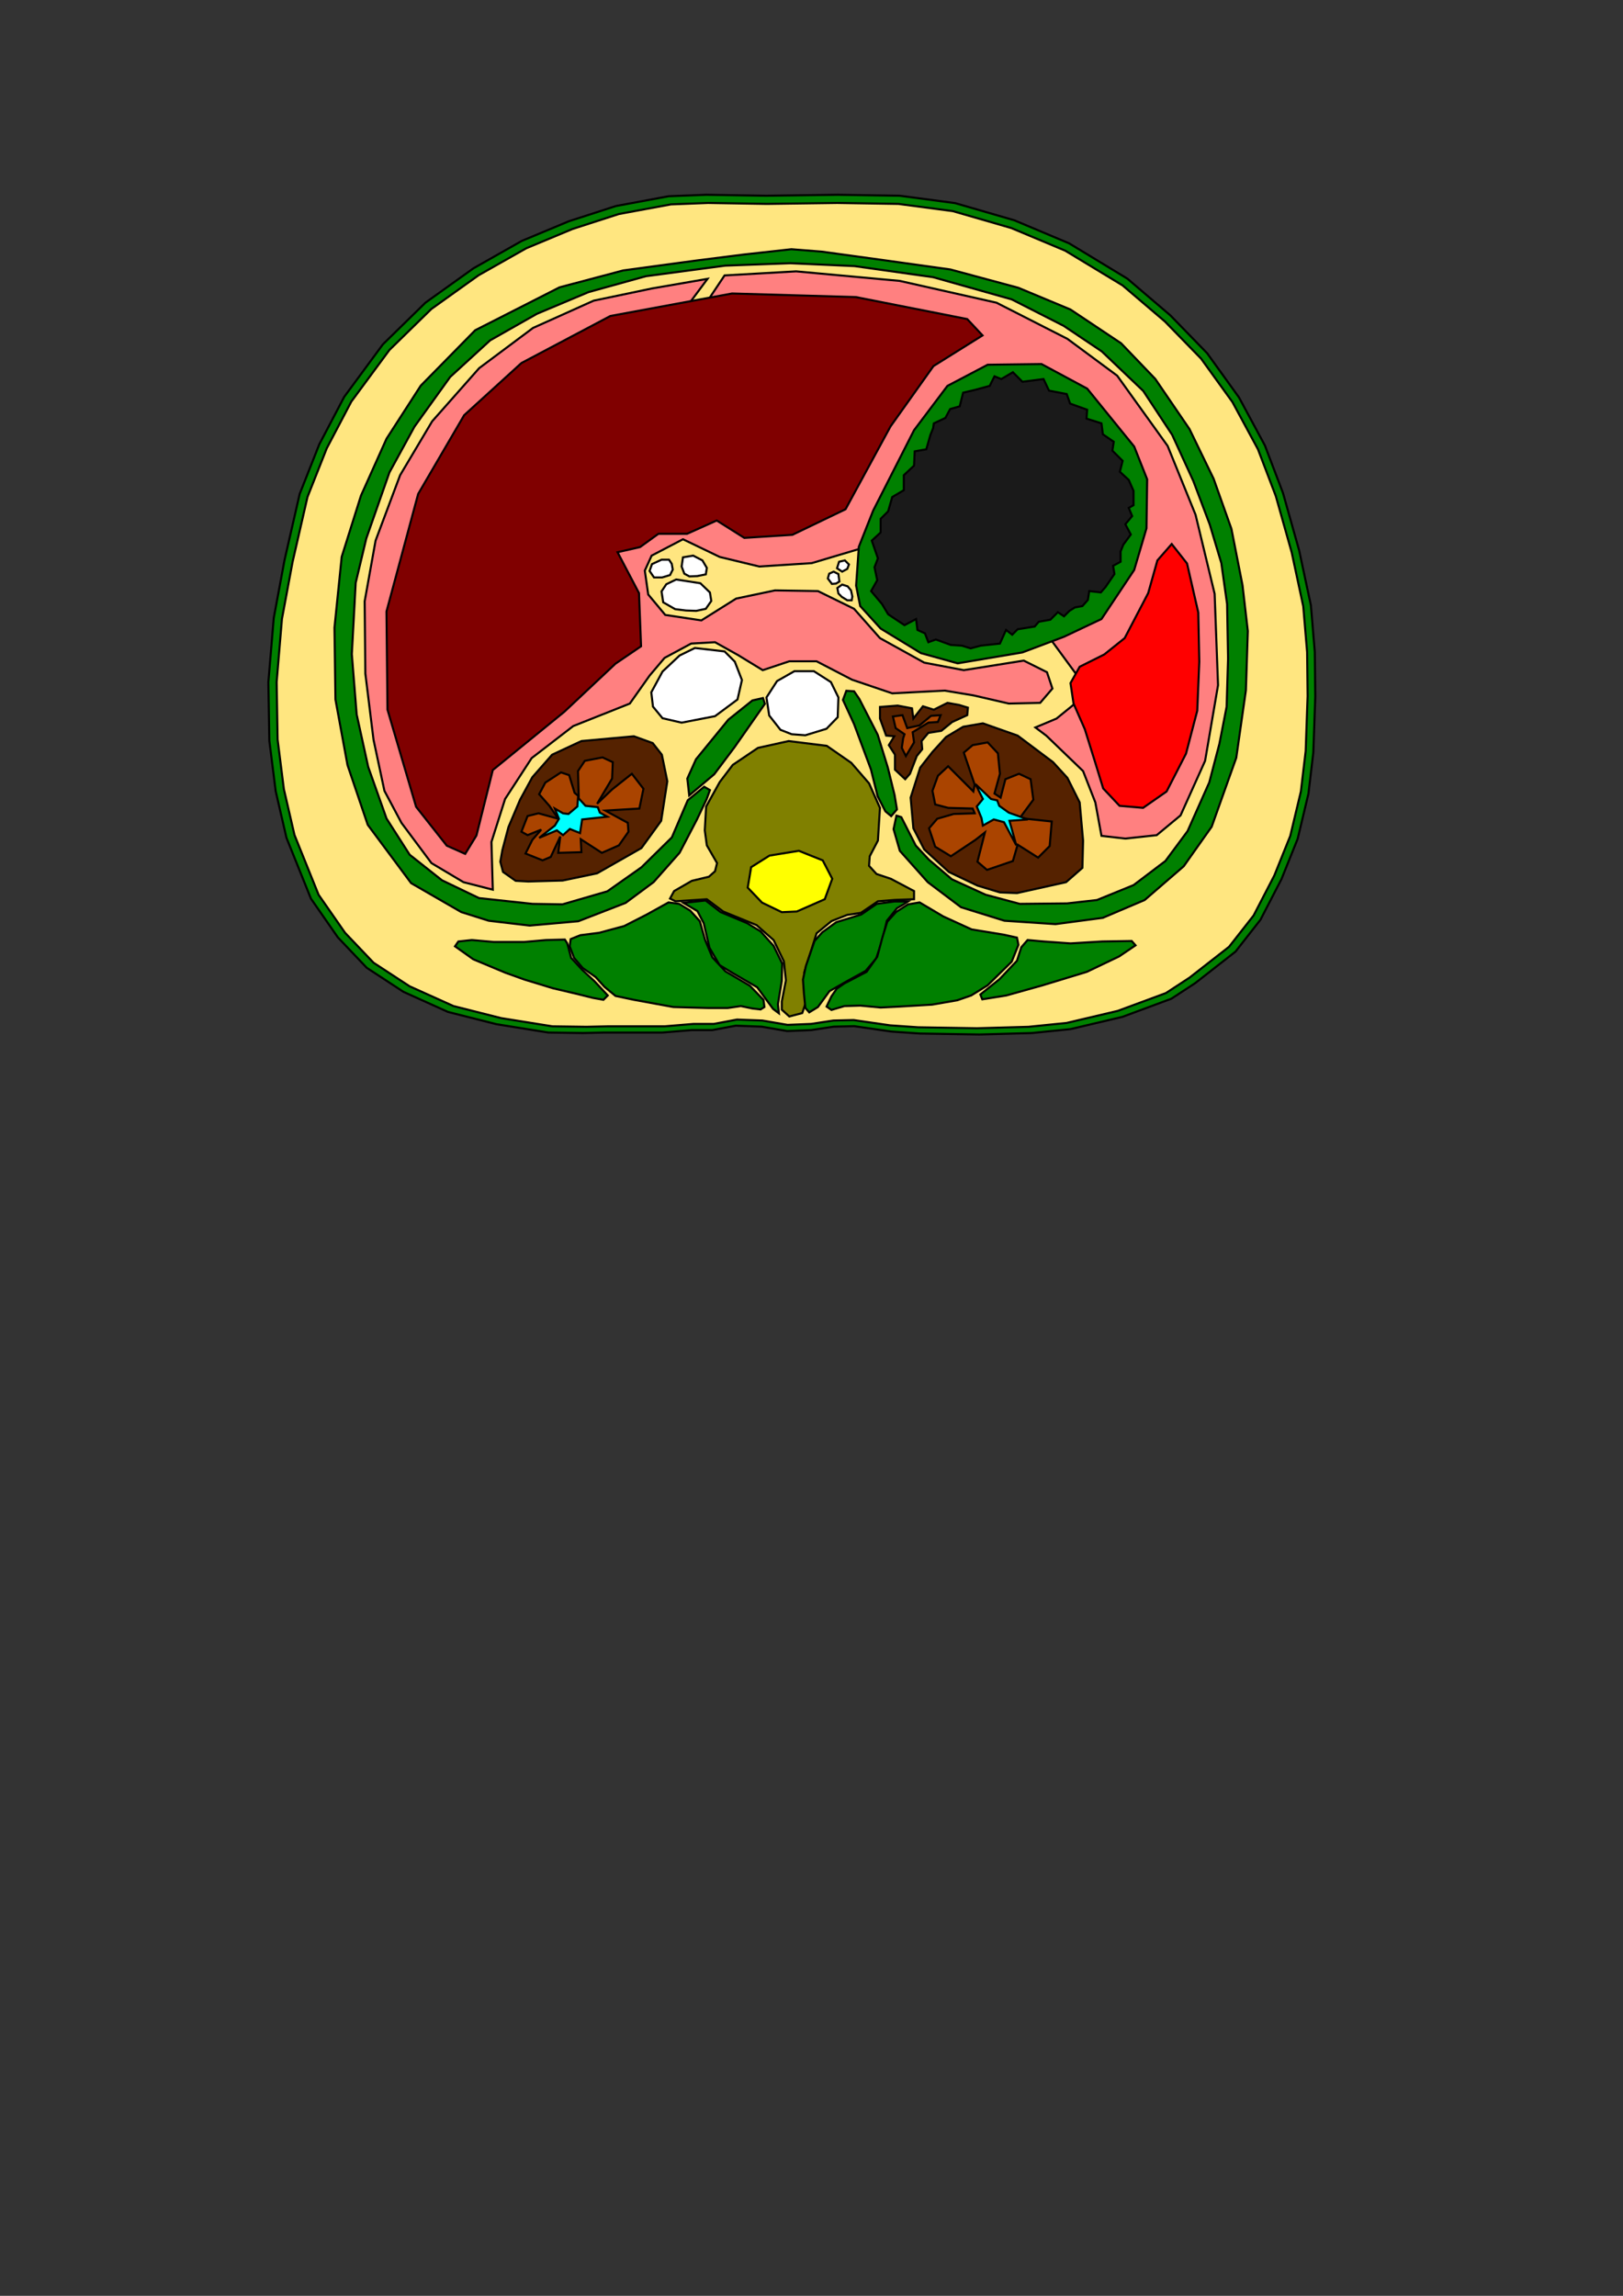 <?xml version="1.0" encoding="UTF-8" standalone="no"?>
<!-- Created with Inkscape (http://www.inkscape.org/) -->

<svg
   width="210mm"
   height="297mm"
   viewBox="0 0 210 297"
   version="1.1"
   id="svg5"
   inkscape:version="1.1.1 (c3084ef, 2021-09-22)"
   sodipodi:docname="abdomen.svg"
   xmlns:inkscape="http://www.inkscape.org/namespaces/inkscape"
   xmlns:sodipodi="http://sodipodi.sourceforge.net/DTD/sodipodi-0.dtd"
   xmlns="http://www.w3.org/2000/svg"
   xmlns:svg="http://www.w3.org/2000/svg">
  <rect x="0" y="0" width="210" height="297" fill="#333333" stroke="none"/>
  <sodipodi:namedview
     id="namedview7"
     pagecolor="#ffffff"
     bordercolor="#999999"
     borderopacity="1"
     inkscape:pageshadow="0"
     inkscape:pageopacity="0"
     inkscape:pagecheckerboard="0"
     inkscape:document-units="mm"
     showgrid="false"
     inkscape:zoom="4.2426407"
     inkscape:cx="339.0577"
     inkscape:cy="299.45972"
     inkscape:window-width="3760"
     inkscape:window-height="2107"
     inkscape:window-x="80"
     inkscape:window-y="25"
     inkscape:window-maximized="0"
     inkscape:current-layer="layer1"
     inkscape:snap-global="false" />
  <defs
     id="defs2" />
  <g
     inkscape:label="Lager 1"
     inkscape:groupmode="layer"
     id="layer1">
    <path
       style="fill:#008000;stroke:#000000;stroke-width:0.269px;stroke-linecap:butt;stroke-linejoin:miter;stroke-opacity:1"
       d="m 78.168,133.575 h 7.536 l 3.8,-0.317 h 2.66 l 3.04,-0.571 3.356,0.127 3.293,0.571 3.103,-0.127 2.913,-0.444 2.66,-0.064 4.813,0.698 3.673,0.254 7.726,0.127 6.776,-0.19 5.003,-0.508 6.713,-1.586 6.333,-2.348 3.103,-2.03 5.193,-4.061 3.23,-4.124 2.723,-5.267 2.09,-5.203 1.393,-5.838 0.633,-5.33 0.253,-7.234 -0.063,-5.774 -0.507,-6.028 -1.52,-7.107 -2.09,-7.424 -2.343,-6.155 -3.356,-6.218 -4.116,-5.711 -4.75,-4.886 -5.573,-4.759 -7.536,-4.569 -7.093,-2.982 -7.663,-2.221 -7.156,-0.952 -8.043,-0.127 -9.246,0.127 -7.726,-0.127 -4.876,0.19 -6.84,1.269 -6.08,1.967 -6.08,2.538 -6.27,3.553 -6.206,4.442 -5.51,5.394 -5.003,6.789 -3.23,6.155 -2.533,6.409 -1.963,8.566 -1.393,7.487 -0.697,8.312 0.127,7.551 0.823,6.536 1.393,6.028 3.166,7.868 3.483,5.013 3.736,3.934 4.75,3.109 5.763,2.602 6.27,1.586 6.713,1.079 4.496,0.064 z"
       id="path5569" />
    <path
       style="fill:#ffe680;stroke:#000000;stroke-width:0.265px;stroke-linecap:butt;stroke-linejoin:miter;stroke-opacity:1"
       d="m 78.577,132.771 h 7.421 l 3.742,-0.312 h 2.619 l 2.993,-0.561 3.305,0.125 3.243,0.561 3.056,-0.125 2.869,-0.437 2.619,-0.062 4.74,0.686 3.617,0.249 7.608,0.125 6.673,-0.187 4.927,-0.499 6.61,-1.559 6.236,-2.307 3.056,-1.996 5.114,-3.991 3.18,-4.054 2.682,-5.176 2.058,-5.114 1.372,-5.737 0.624,-5.238 0.249,-7.109 -0.062,-5.675 -0.499,-5.924 -1.497,-6.985 -2.058,-7.296 -2.307,-6.049 -3.305,-6.112 -4.054,-5.613 -4.677,-4.802 -5.488,-4.677 -7.421,-4.49 -6.985,-2.931 -7.546,-2.183 -7.047,-0.935 -7.92,-0.125 -9.105,0.125 -7.608,-0.125 -4.802,0.187 -6.735,1.247 -5.987,1.933 -5.987,2.495 -6.174,3.492 -6.112,4.365 -5.426,5.301 -4.927,6.673 -3.181,6.049 -2.495,6.299 -1.933,8.419 -1.372,7.359 -0.686,8.17 0.125,7.421 0.811,6.423 1.372,5.924 3.118,7.733 3.43,4.927 3.679,3.866 4.677,3.056 5.675,2.557 6.174,1.559 6.61,1.06 4.428,0.062 z"
       id="path5416" />
    <path
       style="fill:#ff8080;stroke:#000000;stroke-width:0.265px;stroke-linecap:butt;stroke-linejoin:miter;stroke-opacity:1"
       d="m 140.935,89.517 -7.761,-10.583 -21.343,-8.114 -6.791,2.028 -6.791,0.441 -5.115,-1.235 -4.763,-2.293 -4.057,2.117 -0.882,1.94 0.441,3.087 2.205,2.646 4.674,0.706 4.498,-2.822 5.027,-1.058 5.556,0.088 4.674,2.293 3.351,3.792 5.733,3.175 5.115,0.97 7.761,-1.235 2.999,1.499 0.706,2.117 -1.587,1.852 -4.057,0.088 -4.586,-1.058 -3.704,-0.617 -6.791,0.353 -5.203,-1.764 -4.586,-2.381 h -3.528 l -3.44,1.147 -3.175,-1.94 -2.999,-1.676 -3.087,0.176 -3.44,1.852 -1.94,2.293 -2.558,3.616 -7.32,2.91 -5.38,4.145 -3.44,5.292 -1.764,5.556 0.176,6.174 -3.792,-0.97 -4.145,-2.469 -3.881,-5.203 -2.205,-4.145 -1.411,-6.615 -1.058,-8.555 -0.088,-9.349 1.411,-7.849 3.175,-8.467 4.145,-6.967 6.085,-6.879 6.967,-5.203 7.849,-3.528 7.585,-1.587 7.144,-1.235 -2.558,3.44 2.117,0.088 2.646,-3.969 9.26,-0.529 13.406,1.235 12.524,2.822 9.172,4.674 6.438,4.763 6.526,9.084 3.616,8.908 2.469,10.231 0.441,11.818 -1.676,9.79 -3.175,7.056 -3.087,2.558 -4.057,0.441 -3.087,-0.353 -0.794,-4.322 -1.587,-4.057 -4.763,-4.586 -1.411,-1.058 2.734,-1.147 z"
       id="path3099" />
    <path
       style="fill:#552200;stroke:#000000;stroke-width:0.265px;stroke-linecap:butt;stroke-linejoin:miter;stroke-opacity:1"
       d="m 65.087,112.801 1.632,1.147 1.632,0.088 4.454,-0.125 4.454,-0.934 5.733,-3.263 2.558,-3.528 0.794,-5.115 -0.706,-3.44 -1.184,-1.502 -2.432,-0.879 -6.791,0.617 -3.792,1.764 -2.558,2.91 -1.587,2.91 -1.499,3.528 -0.794,2.999 -0.265,1.499 z"
       id="path3691"
       sodipodi:nodetypes="ccccccccccccccccccc" />
    <path
       style="fill:#aa4400;stroke:#000000;stroke-width:0.265px;stroke-linecap:butt;stroke-linejoin:miter;stroke-opacity:1"
       d="m 78.317,104.863 4.41,-0.265 0.529,-2.558 -1.499,-1.94 -2.558,2.028 -1.94,1.852 1.94,-3.263 0.088,-2.117 -1.323,-0.617 -2.293,0.441 -0.882,1.323 0.088,3.263 -0.529,-0.441 -0.706,-2.293 -1.058,-0.353 -2.028,1.323 -0.794,1.499 1.323,1.499 1.147,1.676 -2.558,-0.706 -1.411,0.353 -0.794,2.028 0.794,0.441 1.764,-0.706 -1.147,1.323 -0.882,1.764 2.205,0.882 1.058,-0.441 1.235,-2.646 -0.265,2.117 2.999,-0.088 -0.088,-1.676 2.734,1.764 2.205,-0.97 1.235,-1.764 -0.088,-1.147 z"
       id="path3522" />
    <path
       style="fill:#800000;stroke:#000000;stroke-width:0.265px;stroke-linecap:butt;stroke-linejoin:miter;stroke-opacity:1"
       d="m 60.193,110.464 1.455,-2.381 2.117,-8.467 9.26,-7.541 6.615,-6.218 3.307,-2.249 -0.265,-6.879 -2.778,-5.292 2.91,-0.661 2.381,-1.72 h 3.704 l 3.836,-1.72 3.572,2.249 6.218,-0.397 6.879,-3.307 5.821,-10.716 5.556,-7.805 6.35,-3.969 -1.984,-2.117 -14.42,-2.844 -16.007,-0.463 -15.743,2.91 -11.509,6.085 -7.408,6.747 -5.953,10.186 -4.101,15.214 0.132,12.7 3.704,12.568 3.969,5.027 z"
       id="path1307"
       sodipodi:nodetypes="cccccccccccccccccccccccccccccc" />
    <path
       style="fill:#008000;stroke:#000000;stroke-width:0.265px;stroke-linecap:butt;stroke-linejoin:miter;stroke-opacity:1"
       d="m 111.125,70.732 -0.353,5.027 0.529,2.646 2.646,2.91 5.203,3.175 4.763,1.323 8.378,-1.411 5.38,-2.028 4.851,-2.293 4.233,-6.35 1.587,-5.38 0.088,-6.35 -1.676,-4.233 -6.085,-7.497 -5.909,-3.175 -6.967,0.088 -5.203,2.734 -4.322,5.733 -5.292,10.407 z"
       id="path2917" />
    <path
       style="fill:#ff0000;stroke:#000000;stroke-width:0.265px;stroke-linecap:butt;stroke-linejoin:miter;stroke-opacity:1;fill-opacity:1"
       d="m 138.509,88.371 1.191,-2.117 3.175,-1.587 2.646,-2.117 3.043,-5.821 1.191,-4.233 1.852,-2.117 1.984,2.514 1.455,6.35 0.132,6.35 -0.265,6.35 -1.455,5.556 -2.514,4.895 -3.043,2.117 -3.043,-0.265 -2.117,-2.249 -1.058,-3.44 -1.323,-4.233 -1.455,-3.307 z"
       id="path1422" />
    <path
       style="fill:#ffffff;stroke:#000000;stroke-width:0.265px;stroke-linecap:butt;stroke-linejoin:miter;stroke-opacity:1"
       d="m 88.547,74.216 -0.353,-0.926 0.176,-1.191 1.323,-0.22 1.191,0.617 0.573,0.97 -0.132,0.838 -1.102,0.22 -1.014,0.044 z"
       id="path2312" />
    <path
       style="fill:#ffffff;stroke:#000000;stroke-width:0.265px;stroke-linecap:butt;stroke-linejoin:miter;stroke-opacity:1"
       d="m 85.681,74.701 1.014,-0.309 0.353,-0.706 -0.132,-0.75 -0.353,-0.529 h -0.97 l -1.235,0.573 -0.309,0.882 0.573,0.838 z"
       id="path2540" />
    <path
       style="fill:#ffffff;stroke:#000000;stroke-width:0.265px;stroke-linecap:butt;stroke-linejoin:miter;stroke-opacity:1"
       d="m 88.768,78.978 -1.411,-0.176 -1.543,-0.882 -0.22,-1.411 0.617,-0.926 1.279,-0.617 3.131,0.485 1.235,1.191 0.176,1.102 -0.706,1.014 -1.235,0.265 z"
       id="path2608" />
    <path
       style="fill:#ffffff;stroke:#000000;stroke-width:0.265px;stroke-linecap:butt;stroke-linejoin:miter;stroke-opacity:1"
       d="m 108.567,72.672 0.75,-0.176 0.529,0.529 -0.22,0.573 -0.661,0.353 -0.661,-0.441 z"
       id="path2643" />
    <path
       style="fill:#ffffff;stroke:#000000;stroke-width:0.265px;stroke-linecap:butt;stroke-linejoin:miter;stroke-opacity:1"
       d="m 108.611,75.23 -0.132,-0.97 -0.617,-0.309 -0.573,0.265 -0.176,0.617 0.529,0.706 0.529,-0.044 z"
       id="path2711" />
    <path
       style="fill:#ffffff;stroke:#000000;stroke-width:0.265px;stroke-linecap:butt;stroke-linejoin:miter;stroke-opacity:1"
       d="m 108.347,76.068 0.617,-0.441 0.706,0.22 0.441,0.529 0.176,0.794 -0.088,0.485 h -0.573 l -0.706,-0.441 -0.441,-0.441 z"
       id="path2746" />
    <path
       style="fill:#ffffff;stroke:#000000;stroke-width:0.265px;stroke-linecap:butt;stroke-linejoin:miter;stroke-opacity:1"
       d="m 89.914,83.829 3.836,0.441 1.323,1.323 0.926,2.381 -0.573,2.514 -2.91,2.161 -4.322,0.838 -2.469,-0.573 -1.235,-1.499 -0.22,-1.852 1.455,-2.69 2.205,-2.073 z"
       id="path2781" />
    <path
       style="fill:#ffffff;stroke:#000000;stroke-width:0.265px;stroke-linecap:butt;stroke-linejoin:miter;stroke-opacity:1"
       d="m 100.983,94.412 -1.455,-1.852 -0.353,-2.337 1.367,-2.117 2.249,-1.279 h 2.514 l 2.205,1.411 0.97,1.984 -0.088,2.558 -1.455,1.499 -2.734,0.838 -1.764,-0.132 z"
       id="path2816" />
    <path
       style="fill:#1a1a1a;stroke:#000000;stroke-width:0.265px;stroke-linecap:butt;stroke-linejoin:miter;stroke-opacity:1"
       d="m 128.058,49.918 0.617,-1.235 0.882,0.353 1.499,-0.882 1.235,1.235 2.734,-0.353 0.706,1.499 2.293,0.441 0.441,1.235 2.205,0.794 -0.088,1.147 1.94,0.617 0.176,1.411 1.411,0.97 -0.176,1.147 1.323,1.323 -0.353,1.411 1.147,1.058 0.617,1.411 v 1.852 l -0.617,0.353 0.441,1.058 -0.882,1.058 0.706,1.323 -0.97,1.323 -0.353,0.882 v 1.323 l -0.97,0.529 0.176,1.058 -1.147,1.676 -0.617,0.706 -1.499,-0.176 -0.176,1.147 -0.706,0.794 -0.97,0.176 -0.706,0.441 -0.706,0.706 -0.794,-0.529 -0.97,0.97 -1.499,0.265 -0.529,0.617 -2.205,0.353 -0.706,0.706 -0.794,-0.617 -0.794,1.764 -2.469,0.265 -1.323,0.353 -1.147,-0.353 -1.411,-0.088 -1.94,-0.706 -0.97,0.353 -0.441,-1.147 -0.97,-0.441 -0.176,-1.411 -1.499,0.794 -2.117,-1.411 -0.794,-1.323 -1.411,-1.676 0.794,-1.411 -0.353,-1.676 0.441,-1.147 -0.794,-2.293 1.147,-1.058 v -1.764 l 0.97,-0.97 0.529,-1.852 1.499,-0.882 v -1.94 l 1.323,-1.235 0.088,-1.852 1.499,-0.265 0.529,-1.852 0.353,-0.882 0.088,-0.617 1.499,-0.706 0.617,-1.147 1.235,-0.353 0.441,-1.764 1.499,-0.353 z"
       id="path2866" />
    <path
       style="fill:#00ffff;stroke:#000000;stroke-width:0.265px;stroke-linecap:butt;stroke-linejoin:miter;stroke-opacity:1"
       d="m 69.762,108.391 2.293,-0.97 0.794,0.617 0.882,-0.794 1.323,0.529 0.265,-1.764 3.263,-0.353 -0.97,-0.529 -0.265,-0.706 -1.587,-0.176 -0.97,-1.058 -0.088,1.147 -1.147,0.97 -0.706,-0.088 -1.058,-0.617 0.529,1.323 -0.529,0.882 z"
       id="path3283" />
    <path
       style="fill:#552200;stroke:#000000;stroke-width:0.265px;stroke-linecap:butt;stroke-linejoin:miter;stroke-opacity:1"
       d="m 131.586,115.535 6.35,-1.411 2.117,-1.852 0.088,-3.528 -0.441,-4.939 -1.587,-3.175 -1.852,-2.028 -4.586,-3.44 -4.498,-1.587 -2.558,0.441 -2.205,1.323 -1.764,1.94 -1.587,2.028 -1.235,3.881 0.353,3.969 1.411,2.734 3.175,2.91 3.704,1.764 2.91,0.882 z"
       id="path4197" />
    <path
       style="fill:#552200;stroke:#000000;stroke-width:0.265px;stroke-linecap:butt;stroke-linejoin:miter;stroke-opacity:1"
       d="m 117.74,100.101 0.882,-2.293 0.706,-0.882 -0.088,-1.058 0.882,-1.058 1.676,-0.265 1.411,-1.147 1.94,-0.882 0.088,-0.97 -1.147,-0.353 -1.499,-0.265 -1.764,0.882 -1.411,-0.441 -1.235,1.587 -0.176,-1.323 -1.852,-0.353 -2.293,0.176 v 1.499 l 0.794,2.205 1.058,0.088 -0.706,1.147 0.794,1.235 v 1.94 l 1.323,1.235 z"
       id="path4404" />
    <path
       style="fill:#aa4400;stroke:#000000;stroke-width:0.265px;stroke-linecap:butt;stroke-linejoin:miter;stroke-opacity:1"
       d="m 127.441,107.685 -0.97,3.792 1.235,1.058 3.351,-1.147 0.617,-2.117 2.646,1.676 1.499,-1.499 0.265,-3.175 -4.145,-0.441 1.764,-2.381 -0.353,-2.646 -1.499,-0.706 -1.764,0.706 -0.617,2.381 -0.794,-0.529 0.706,-2.558 -0.265,-2.646 -1.323,-1.411 -1.94,0.353 -1.147,0.97 1.411,4.145 -0.176,0.882 -3.263,-3.263 -1.323,1.235 -0.706,1.94 0.353,1.764 1.676,0.441 3.175,0.088 0.265,0.617 -2.734,0.088 -2.117,0.617 -1.058,1.235 0.794,2.381 2.028,1.235 3.175,-2.117 z"
       id="path4016" />
    <path
       style="fill:#00ffff;stroke:#000000;stroke-width:0.265px;stroke-linecap:butt;stroke-linejoin:miter;stroke-opacity:1"
       d="m 131.498,109.361 -0.882,-3.175 2.381,-0.176 -2.469,-0.882 -1.235,-0.882 -0.265,-0.706 -0.794,-0.176 -2.028,-1.94 0.97,1.94 -0.794,0.97 0.617,1.499 0.176,0.97 1.411,-0.794 1.323,0.353 z"
       id="path3318" />
    <path
       style="fill:#aa4400;stroke:#000000;stroke-width:0.265px;stroke-linecap:butt;stroke-linejoin:miter;stroke-opacity:1"
       d="m 117.21,97.808 1.058,-1.764 -0.176,-1.323 2.028,-1.235 1.235,-0.088 0.353,-0.882 -1.235,0.088 -1.499,1.235 -1.587,0.353 -0.617,-1.676 -1.235,0.176 0.353,1.499 1.147,0.794 -0.176,0.529 -0.176,1.235 z"
       id="path4369" />
    <path
       style="fill:#808000;stroke:#000000;stroke-width:0.265px;stroke-linecap:butt;stroke-linejoin:miter;stroke-opacity:1"
       d="m 104.069,125.765 1.587,-5.027 1.94,-1.587 2.028,-0.794 1.764,-0.265 2.205,-1.499 2.205,-0.176 2.469,-0.088 v -1.058 l -2.999,-1.587 -0.794,-0.265 -1.058,-0.353 -0.97,-1.058 0.088,-1.235 1.058,-2.028 0.265,-4.233 -1.411,-3.175 -2.293,-2.646 -3.175,-2.205 -4.939,-0.617 -3.969,0.882 -3.263,2.205 -1.676,2.205 -1.764,3.175 -0.176,3.087 0.265,1.94 1.323,2.293 -0.265,1.058 -0.794,0.706 -2.205,0.529 -2.293,1.323 -0.529,0.97 0.706,0.353 4.057,-0.265 2.117,1.587 2.381,0.97 1.94,0.794 2.205,1.94 1.323,2.734 0.265,2.469 -0.529,2.734 v 1.058 l 0.97,0.882 1.676,-0.441 0.441,-1.323 -0.265,-2.381 z"
       id="path4640" />
    <path
       style="fill:#ffff00;stroke:#000000;stroke-width:0.265px;stroke-linecap:butt;stroke-linejoin:miter;stroke-opacity:1"
       d="m 103.099,117.916 3.616,-1.587 0.97,-2.646 -1.235,-2.381 -3.087,-1.235 -3.792,0.617 -2.381,1.499 -0.441,2.646 1.852,1.94 2.558,1.235 z"
       id="path4578" />
    <path
       style="fill:#008000;stroke:#000000;stroke-width:0.265px;stroke-linecap:butt;stroke-linejoin:miter;stroke-opacity:1;fill-opacity:1"
       d="m 89.179,102.899 3.243,-2.744 2.619,-3.492 3.929,-5.613 -0.249,-0.748 -1.372,0.312 -3.118,2.495 -4.178,5.114 -1.123,2.495 z"
       id="path4901" />
    <path
       style="fill:#008000;stroke:#000000;stroke-width:0.265px;stroke-linecap:butt;stroke-linejoin:miter;stroke-opacity:1"
       d="m 88.992,103.522 2.12,-1.746 0.748,0.437 -0.437,1.185 -1.247,2.619 -2.245,4.303 -3.368,3.804 -3.617,2.682 -6.112,2.37 -6.299,0.561 -5.301,-0.624 -3.555,-1.123 -6.486,-3.742 -5.613,-7.546 -2.619,-7.733 -1.559,-8.481 -0.125,-9.292 0.935,-9.167 2.495,-7.92 3.305,-7.359 4.428,-6.86 7.047,-7.172 10.914,-5.55 8.232,-2.183 9.666,-1.31 5.924,-0.748 6.174,-0.686 3.929,0.312 8.17,1.123 8.481,1.185 8.793,2.37 6.735,2.806 6.548,4.365 4.428,4.615 4.428,6.486 3.118,6.423 2.307,6.486 1.434,7.296 0.686,5.924 -0.249,7.671 -1.247,8.731 -3.181,8.918 -3.617,5.114 -5.051,4.365 -5.426,2.307 -6.112,0.811 -6.61,-0.437 -5.613,-1.746 -4.303,-3.243 -3.617,-4.054 -0.811,-2.806 0.374,-1.746 0.624,0.187 1.871,3.679 1.684,1.809 2.993,2.557 4.365,1.996 4.428,1.185 6.112,-0.062 3.866,-0.437 4.74,-1.933 4.116,-3.118 2.869,-3.866 2.806,-6.299 1.31,-4.989 0.935,-4.802 0.187,-6.236 -0.125,-7.047 -0.748,-5.301 -1.497,-4.989 -2.12,-5.613 -2.744,-5.987 -3.742,-5.675 -5.363,-5.114 -4.927,-3.305 -6.735,-3.43 -10.165,-2.869 -10.165,-1.434 -8.294,-0.374 -8.419,0.312 -10.29,1.372 -7.421,2.058 -6.673,2.806 -6.049,3.43 -5.176,4.74 -4.615,6.423 -3.243,5.924 -2.993,8.544 -1.372,5.737 -0.499,9.23 0.624,7.795 1.497,6.798 2.37,6.673 2.993,4.677 4.178,3.305 4.802,2.307 6.922,0.748 3.866,0.062 5.8,-1.684 4.428,-3.118 3.929,-3.866 z"
       id="path5068" />
    <path
       style="fill:#008000;stroke:#000000;stroke-width:0.265px;stroke-linecap:butt;stroke-linejoin:miter;stroke-opacity:1"
       d="m 115.309,105.58 0.748,-0.873 -0.312,-1.871 -0.873,-3.555 -1.31,-4.241 -2.37,-4.615 -0.686,-0.998 -0.998,-0.062 -0.437,1.185 1.434,3.118 2.183,5.862 0.873,3.492 0.998,1.933 z"
       id="path5103" />
    <path
       style="fill:#008000;stroke:#000000;stroke-width:0.265px;stroke-linecap:butt;stroke-linejoin:miter;stroke-opacity:1"
       d="m 88.431,116.806 2.869,-0.312 1.933,1.497 3.43,1.434 1.746,1.06 1.684,1.871 1.123,2.307 -0.062,2.245 -0.499,2.993 0.125,1.185 -0.748,-0.561 -2.058,-2.806 -3.118,-1.809 -1.746,-1.06 -1.31,-2.245 -0.748,-3.181 -0.811,-1.559 z"
       id="path5169" />
    <path
       style="fill:#008000;stroke:#000000;stroke-width:0.265px;stroke-linecap:butt;stroke-linejoin:miter;stroke-opacity:1"
       d="m 98.908,130.276 -0.125,-0.935 -1.746,-1.809 -3.181,-1.871 -1.684,-1.809 -0.935,-2.245 -0.686,-2.432 -1.247,-1.372 -1.434,-0.873 -1.372,-0.187 -2.806,1.559 -2.931,1.497 -3.243,0.873 -2.432,0.312 -1.247,0.499 -0.125,0.935 0.561,1.497 1.123,1.31 1.684,1.185 1.123,1.247 1.434,1.185 2.37,0.499 5.114,0.935 4.428,0.125 h 2.619 l 1.684,-0.249 1.497,0.312 1.06,0.125 z"
       id="path5204" />
    <path
       style="fill:#008000;stroke:#000000;stroke-width:0.265px;stroke-linecap:butt;stroke-linejoin:miter;stroke-opacity:1"
       d="m 78.078,129.341 0.561,-0.561 -1.746,-1.871 -1.559,-1.434 -1.434,-1.559 -0.499,-1.871 -0.312,-0.499 -2.432,0.062 -2.806,0.249 h -3.991 l -2.806,-0.249 -1.746,0.187 -0.437,0.624 2.37,1.684 4.178,1.746 2.432,0.873 3.679,1.123 3.181,0.748 1.996,0.499 z"
       id="path5239" />
    <path
       style="fill:#008000;stroke:#000000;stroke-width:0.265px;stroke-linecap:butt;stroke-linejoin:miter;stroke-opacity:1"
       d="m 104.208,130.401 0.499,0.561 1.123,-0.686 1.497,-2.058 2.183,-1.247 2.495,-1.372 1.372,-1.621 0.748,-2.245 0.624,-2.619 1.31,-1.621 0.748,-0.437 0.686,-0.437 h -1.746 l -2.307,0.312 -1.996,1.372 -3.243,0.998 -1.809,1.31 -0.998,1.123 -1.123,3.243 -0.374,1.746 0.125,1.809 z"
       id="path5274" />
    <path
       style="fill:#008000;stroke:#000000;stroke-width:0.265px;stroke-linecap:butt;stroke-linejoin:miter;stroke-opacity:1"
       d="m 108.262,127.906 -0.686,0.998 -0.624,1.31 0.624,0.437 1.684,-0.499 2.058,-0.062 2.619,0.249 2.495,-0.125 4.178,-0.249 3.243,-0.561 1.809,-0.624 2.12,-1.31 3.118,-3.056 0.873,-2.183 -0.187,-0.935 -1.684,-0.374 -4.178,-0.686 -3.679,-1.684 -3.056,-1.809 -1.497,0.249 -1.559,0.998 -1.123,1.247 -0.624,1.996 -0.686,2.557 -1.372,1.933 -2.869,1.497 z"
       id="path5309" />
    <path
       style="fill:#008000;stroke:#000000;stroke-width:0.265px;stroke-linecap:butt;stroke-linejoin:miter;stroke-opacity:1"
       d="m 127.096,129.278 -0.249,-0.624 2.495,-1.996 2.245,-2.37 0.561,-1.746 0.811,-0.935 2.058,0.187 3.492,0.249 4.116,-0.249 3.804,-0.062 0.499,0.561 -2.12,1.434 -4.178,1.996 -5.737,1.746 -4.677,1.31 z"
       id="path5344" />
  </g>
</svg>
